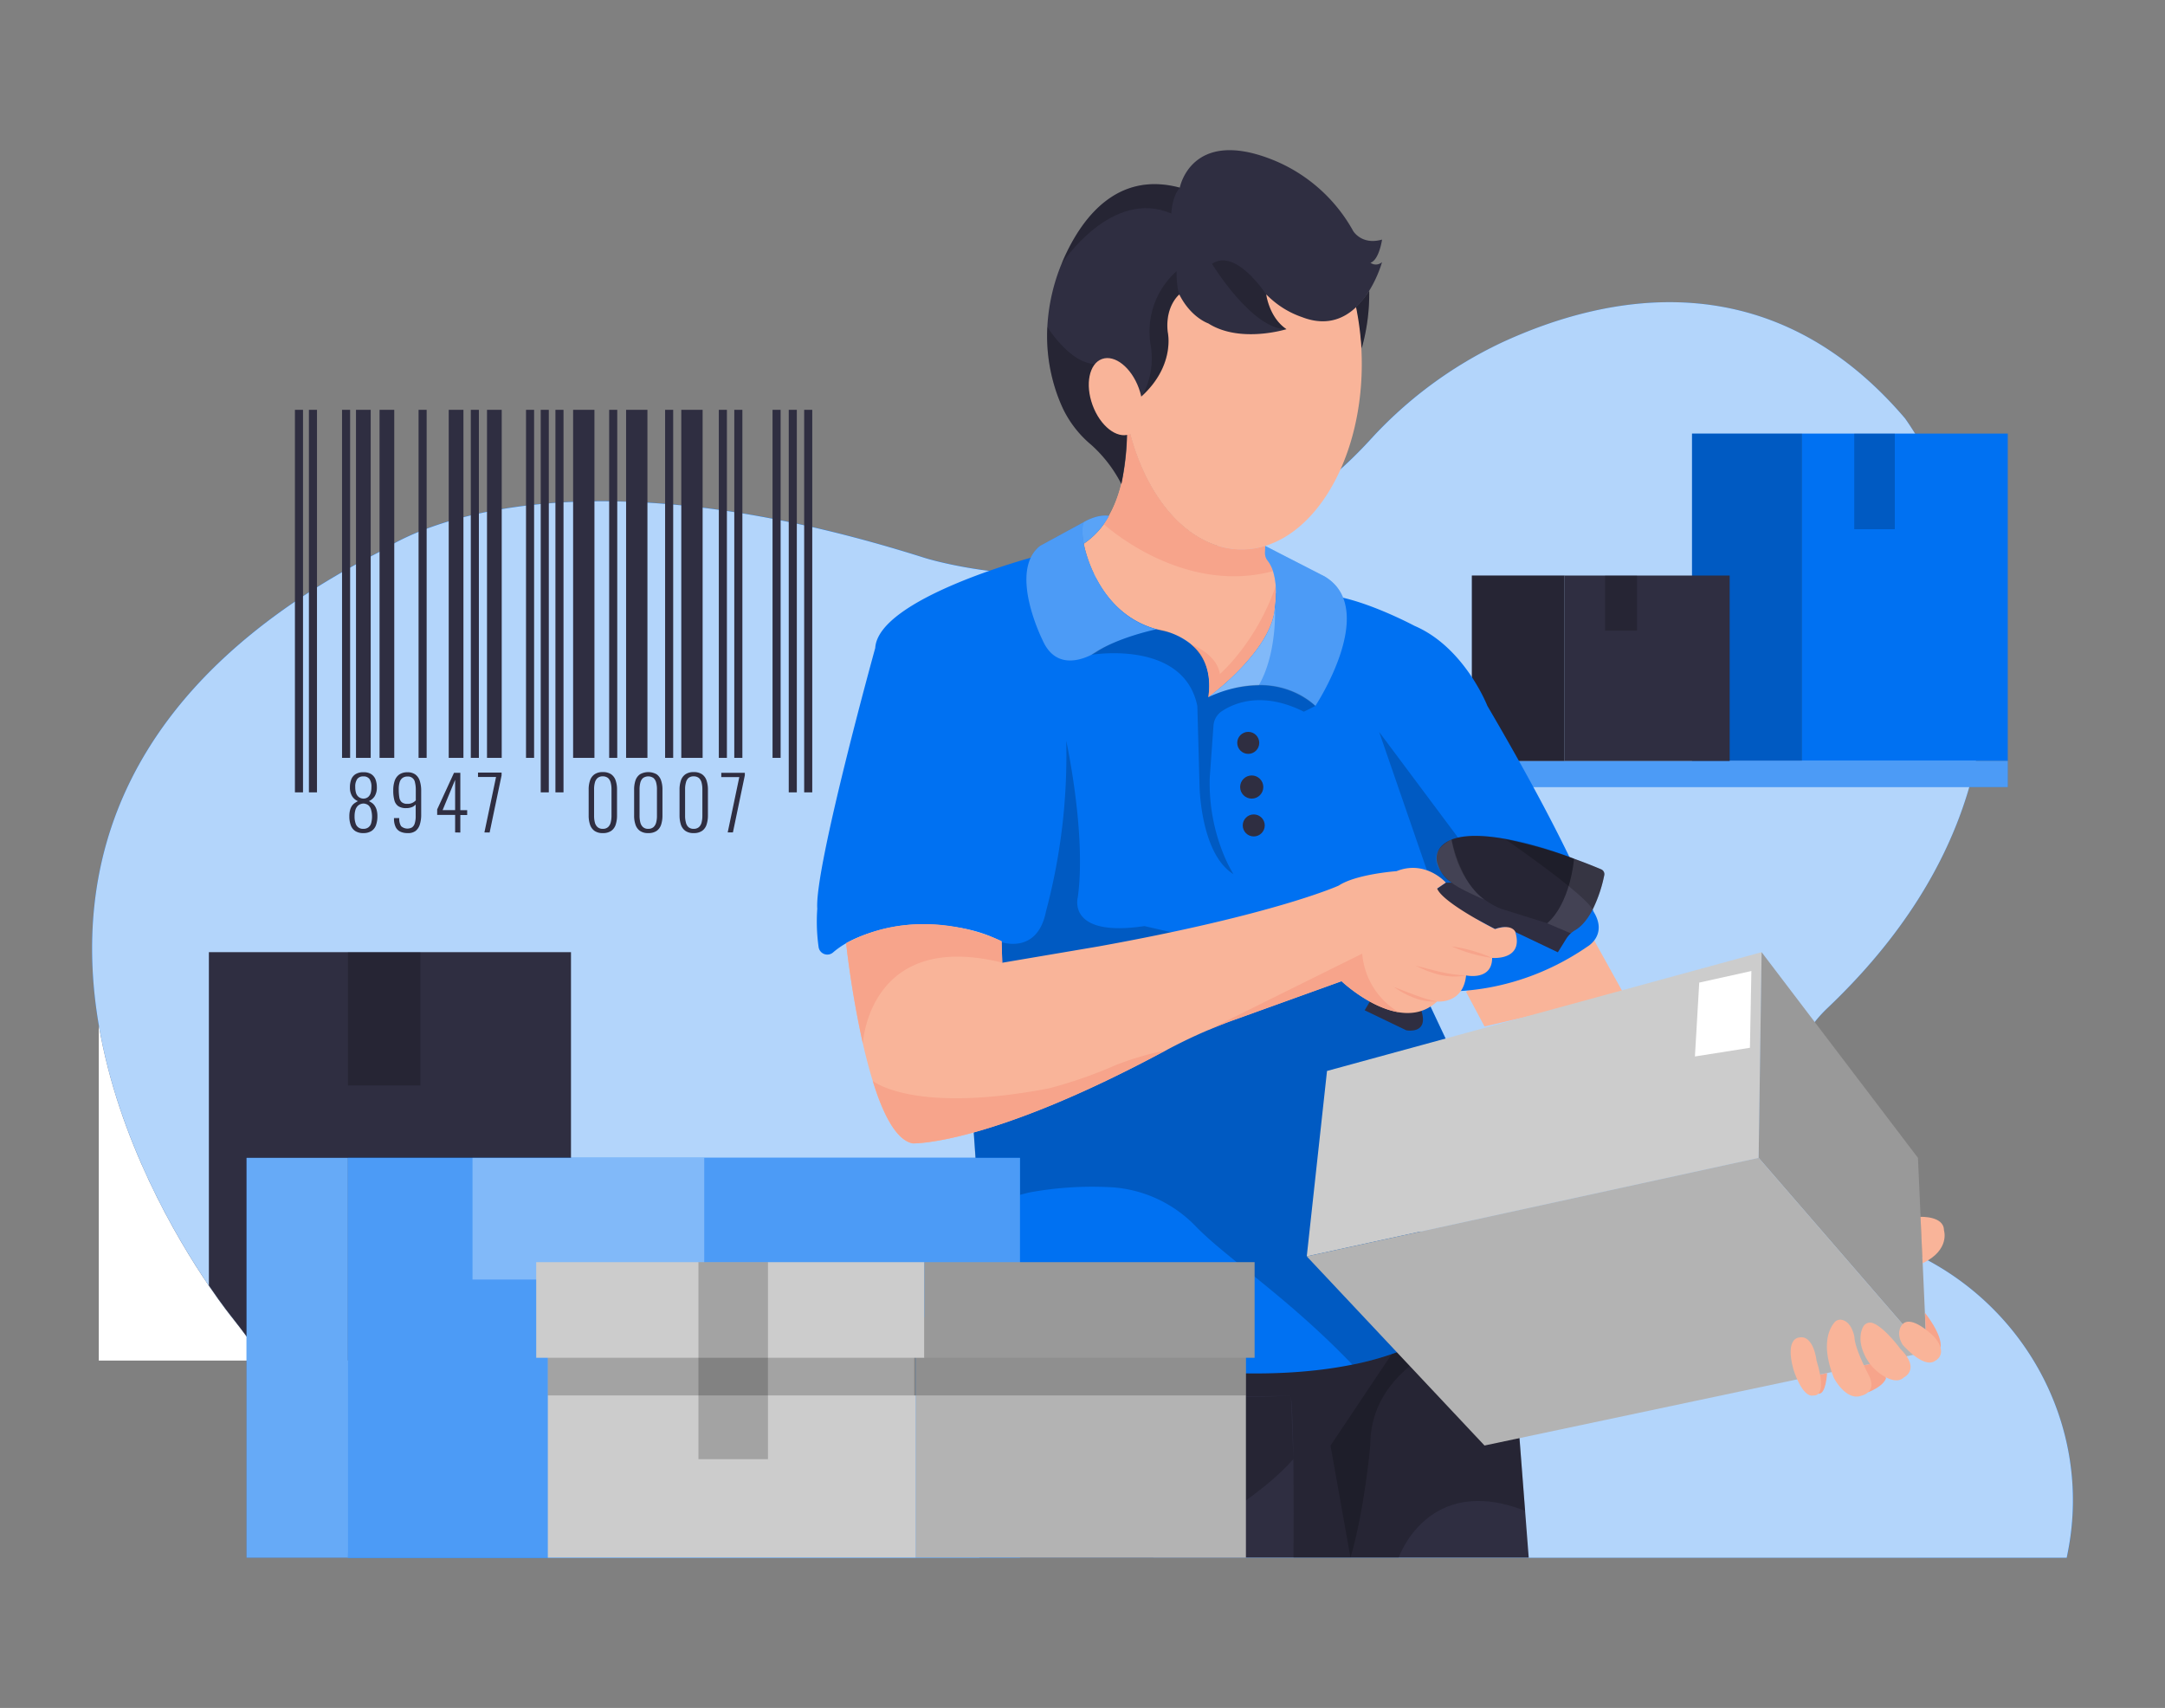  <!DOCTYPE svg PUBLIC "-//W3C//DTD SVG 1.1//EN" "http://www.w3.org/Graphics/SVG/1.1/DTD/svg11.dtd">
<svg xmlns="http://www.w3.org/2000/svg" width="865.76" height="682.89" viewBox="0 0 865.76 682.89">
<rect x="0" y="0" width="865.76" height="682.89" fill="#808080" stroke="none"/>
<defs>
<style xmlns="http://www.w3.org/1999/xhtml">*, ::after, ::before { box-sizing: border-box; }
img, svg { vertical-align: middle; }
</style>
<style xmlns="http://www.w3.org/1999/xhtml">*, body, html { -webkit-font-smoothing: antialiased; }
img, svg { max-width: 100%; }
</style>
</defs>
<path d="M83.53,380.71V514.05c-13-19.14-36.16-58.23-44-104.09V380.71Z" fill="#2f2e41" data-secondary="true"/>
<path d="M83.53,380.71V514.05c-13-19.14-36.16-58.23-44-104.09V380.71Z" opacity="0.2"/>
<path d="M139.14,622.8s-2.48-40.54-46.42-96.14c0,0-159.77-195.76,60.9-307,0,0,62-45.53,216,3.3,0,0,104.09,33.46,178.07-46.92A168.19,168.19,0,0,1,600.47,137c41.5-19.23,107.2-33.16,161.29,30.22,0,0,89.82,121.21-31.07,235.94a52.91,52.91,0,0,0,3.46,79.58,141.26,141.26,0,0,0,29.94,17.79c45.84,20.77,72.39,69.85,63,119.3-.18,1-.38,2-.59,3Z" fill="#0071f2" data-primary="true"/>
<path d="M827.05,619.83c-.19,1-.39,2-.59,3H139.13s-2-32.3-33.63-78.77q-5.72-8.4-12.78-17.38s-3.7-4.53-9.19-12.61c-13-19.14-36.16-58.23-44-104.09-10.61-61.88,6.62-136.1,114.09-190.26,0,0,62-45.53,216,3.3,0,0,104.08,33.46,178.07-46.92A168.15,168.15,0,0,1,600.46,137c41.51-19.23,107.2-33.16,161.29,30.22,0,0,89.83,121.21-31.07,235.94a52.91,52.91,0,0,0,3.46,79.58,141.1,141.1,0,0,0,29.94,17.79C809.93,521.3,836.47,570.38,827.05,619.83Z" fill="#fff" opacity="0.7"/>
<rect x="676.62" y="173.36" width="44.02" height="130.89" fill="#0071f2" data-primary="true"/>
<rect x="676.62" y="173.36" width="44.02" height="130.89" opacity="0.2"/>
<rect x="720.64" y="173.36" width="82.24" height="130.89" fill="#0071f2" data-primary="true"/>
<rect x="741.49" y="173.36" width="16.22" height="38.23" opacity="0.2"/>
<rect x="580.47" y="304.26" width="222.41" height="10.43" fill="#0071f2" data-primary="true"/>
<rect x="580.47" y="304.26" width="222.41" height="10.43" fill="#fff" opacity="0.3"/>
<rect x="588.58" y="230.12" width="37.07" height="74.14" fill="#2f2e41" data-secondary="true"/>
<rect x="588.58" y="230.12" width="37.07" height="74.14" opacity="0.2"/>
<rect x="625.65" y="230.12" width="66.03" height="74.14" fill="#2f2e41" data-secondary="true"/>
<rect x="641.87" y="230.12" width="12.74" height="22.01" opacity="0.2"/>
<path d="M105.5,544h-66V410c7.85,45.86,31,85,44,104.09,5.49,8.08,9.19,12.61,9.19,12.61Q99.8,535.63,105.5,544Z" fill="#fff"/>
<path d="M228.33,380.71V544H105.5q-5.72-8.4-12.78-17.38s-3.7-4.53-9.19-12.61V380.71Z" fill="#2f2e41" data-secondary="true"/>
<rect x="139.14" y="380.71" width="28.96" height="53.28" opacity="0.2"/>
<path d="M611.32,622.8H391.66c-1-15.19,4.3-61.93,6.21-78.23.43-3.58.68-5.69.68-5.69l.55-33.79h13l150.77,26.78,11.14,7.36,32.5,21.47Z" fill="#2f2e41" data-secondary="true"/>
<path d="M540.06,622.8h19.25s11.64-34,50.58-18.72l-3.33-43.38-43.64-28.83L532.07,578Z" opacity="0.2"/>
<path d="M391.66,622.8h69.42s40.36-21,56.13-39.46l-1-25.32s-65.76,4.46-118.3-13.45C397.87,544.57,390.5,603.11,391.66,622.8Z" opacity="0.2"/>
<path d="M574.05,539.23c-14.07,7.84-26.13,20-26.1,38.74,0,0-2.2,25.31-7.9,44.84H517.27c.12-20.21.14-58-1.1-64.79,0,0-76.06,3.21-118.3-13.45.42-3.58.68-5.69.68-5.69l.54-33.79h13.06l150.77,26.78Z" opacity="0.2"/>
<polygon points="586.27 396.59 593.64 410.41 649.4 397.5 637.48 375.99 631.52 375.99 588.58 394.61 586.27 396.59" fill="#f9b499"/>
<path d="M634.92,378.39c-33.6,23.17-66,17.38-66,17.38l9.27,19.69L561.94,539.4a119.7,119.7,0,0,1-21.14,6.22c-37.09,7.53-79.09,1.1-93.85-1.64a48.34,48.34,0,0,0-10.74-.73c-29.13,1.17-26-15.43-26-15.43l-1.87-12.11a.76.76,0,0,0-1.46-.14l-10.58,29.62c-2.31-2.31-2.31-13.9-2.31-13.9-.56-15.43-1.62-34-2.61-49.23-1.08-16.79-2-29.53-2-29.53l11-75.88c-9.27-5.79-22.59-6.37-22.59-6.37-26.05-1.53-38.93,5.56-44.65,10.53a3.52,3.52,0,0,1-5.78-2.07,72.73,72.73,0,0,1-.54-15.41C325.63,347.11,350,259.08,350,259.08c1.16-19.69,62.22-36.08,62.22-36.08l31.29,9.68L537.09,239c13.38,3.11,28.57,11.24,28.57,11.24,20,8.55,29.13,32,29.13,32,34,57.91,42.44,82.24,42.44,82.24C643,373.76,634.92,378.39,634.92,378.39Z" fill="#0071f2" data-primary="true"/>
<path d="M570.6,347.94l-19.08-55.27,45.17,60.48-18.53-.32S573.46,348.77,570.6,347.94Z" opacity="0.2"/>
<path d="M547.53,116.23a79.64,79.64,0,0,1-3,23l-2.3-16.44A41.17,41.17,0,0,0,547.53,116.23Z" fill="#2f2e41" data-secondary="true"/>
<path d="M547.53,116.23a79.64,79.64,0,0,1-3,23l-2.3-16.44A41.17,41.17,0,0,0,547.53,116.23Z" opacity="0.2"/>
<path d="M544.56,145.56c0,36-16.61,65.95-38.64,72.71a31.84,31.84,0,0,1-9.43,1.43c-21.66,0-40-22.11-46-52.48a1,1,0,0,1,0-.11,112.07,112.07,0,0,1-2.06-21.55c0-40.95,21.52-74.14,48.07-74.14S544.56,104.61,544.56,145.56Z" fill="#f9b499"/>
<path d="M509.81,242.86C508.68,260,484,278.19,483.2,278.76h0c1.61-10.75-2.27-17.26-6.88-21.15h0a26.63,26.63,0,0,0-11.64-5.48c-26.64-5.79-31.28-34.75-31.28-34.75a30.94,30.94,0,0,0,8-7.83s0,0,0,0c.23-.32.45-.64.66-1a1.77,1.77,0,0,0,.12-.17c.19-.29.39-.59.56-.89a3.87,3.87,0,0,0,.27-.43,7.64,7.64,0,0,0,.47-.83c7.84-13.72,7.46-31.92,7.13-37.46a1.48,1.48,0,0,1,0-.21c0-.27,0-.52,0-.71,0-.41-.05-.63-.05-.63,6,30.37,24.34,52.48,46,52.48a31.84,31.84,0,0,0,9.43-1.43l-.09,2.55a4.85,4.85,0,0,0,1,3.25,13.43,13.43,0,0,1,2.21,4.29,25.32,25.32,0,0,1,1.07,5.94h0A42.27,42.27,0,0,1,509.81,242.86Z" fill="#f9b499"/>
<path d="M509.07,228.36h0c-36.65,9.82-67.69-18.81-67.69-18.81s0,0,0,0c.22-.32.45-.63.66-1a1.77,1.77,0,0,0,.12-.17c.19-.29.39-.59.56-.89a3.87,3.87,0,0,0,.27-.43c.16-.27.32-.55.47-.83,7.66-13.52,7.4-32,7.13-37.46a1.48,1.48,0,0,1,0-.21c0-.28,0-.52,0-.71,0-.41-.05-.63-.05-.63,6,30.37,24.34,52.48,46,52.48a31.84,31.84,0,0,0,9.43-1.43l-.09,2.55a4.85,4.85,0,0,0,1,3.25A13.43,13.43,0,0,1,509.07,228.36Z" fill="#f7a48b"/>
<path d="M509.81,242.86c-1.15,17.38-26.64,35.91-26.64,35.91,1.61-10.75-2.27-17.26-6.88-21.15.46.16,10.38,4,11.52,11.88,0,0,14.53-12.47,22.33-35.19A42.27,42.27,0,0,1,509.81,242.86Z" fill="#f7a48b"/>
<path d="M526,282.25A33.32,33.32,0,0,0,503.39,274a48.78,48.78,0,0,0-20.13,4.72.11.11,0,0,1,.06-.06l0,0,.25-.19.91-.7.29-.23c.53-.42,1.19-.94,1.94-1.56l.77-.64,1-.81.49-.43c.4-.34.81-.71,1.24-1.09s.59-.53.9-.81l.22-.2c.56-.52,1.14-1.06,1.73-1.63l.6-.58c.5-.49,1-1,1.51-1.52.21-.19.41-.4.6-.61s.41-.41.61-.63c.4-.41.81-.85,1.2-1.29.2-.21.39-.44.59-.66,1.6-1.79,3.16-3.69,4.6-5.66.17-.25.36-.49.53-.75s.35-.5.52-.75.34-.5.5-.76a38.86,38.86,0,0,0,4.07-7.85c.09-.27.18-.53.28-.8a22.56,22.56,0,0,0,1.15-5.63,42.27,42.27,0,0,0,.33-8.55h0a25.32,25.32,0,0,0-1.07-5.94,13.43,13.43,0,0,0-2.21-4.29,4.85,4.85,0,0,1-1-3.25l.09-2.55,23.67,12.14C551.68,243.44,526,282.25,526,282.25Z" fill="#0071f2" data-primary="true"/>
<path d="M526,282.25A33.32,33.32,0,0,0,503.39,274a48.78,48.78,0,0,0-20.13,4.72.11.11,0,0,1,.06-.06l0,0,.25-.19.91-.7.29-.23c.53-.42,1.19-.94,1.94-1.56l.77-.64,1-.81.49-.43c.4-.34.81-.71,1.24-1.09s.59-.53.9-.81l.22-.2c.56-.52,1.14-1.06,1.73-1.63l.6-.58c.5-.49,1-1,1.51-1.52.21-.19.41-.4.6-.61s.41-.41.61-.63c.4-.41.81-.85,1.2-1.29.2-.21.39-.44.59-.66,1.6-1.79,3.16-3.69,4.6-5.66.17-.25.36-.49.53-.75s.35-.5.52-.75.34-.5.5-.76a38.86,38.86,0,0,0,4.07-7.85c.09-.27.18-.53.28-.8a22.56,22.56,0,0,0,1.15-5.63,42.27,42.27,0,0,0,.33-8.55h0a25.32,25.32,0,0,0-1.07-5.94,13.43,13.43,0,0,0-2.21-4.29,4.85,4.85,0,0,1-1-3.25l.09-2.55,23.67,12.14C551.68,243.44,526,282.25,526,282.25Z" fill="#fff" opacity="0.3"/>
<path d="M462.49,251.6s-14.07,2.85-23.34,8.64c0,0-15.55,11.05-22.25-4.32,0,0-13.82-27.49-1-37.65l17.46-9.5a37.42,37.42,0,0,0,0,8.61S438.33,245.27,462.49,251.6Z" fill="#0071f2" data-primary="true"/>
<path d="M462.49,251.6s-14.07,2.85-23.34,8.64c0,0-15.55,11.05-22.25-4.32,0,0-13.82-27.49-1-37.65l17.46-9.5a37.42,37.42,0,0,0,0,8.61S438.33,245.27,462.49,251.6Z" fill="#fff" opacity="0.3"/>
<path d="M433.36,208.77s5.17-3.25,10.11-2.54a31.63,31.63,0,0,1-10.11,11.15S432.2,211.75,433.36,208.77Z" fill="#0071f2" data-primary="true"/>
<path d="M433.36,208.77s5.17-3.25,10.11-2.54a31.63,31.63,0,0,1-10.11,11.15S432.2,211.75,433.36,208.77Z" fill="#fff" opacity="0.35"/>
<path d="M503.39,274a48.78,48.78,0,0,0-20.13,4.72h0s0,0,.07-.06l0,0,.25-.19.91-.7.29-.23c.53-.42,1.19-.94,1.94-1.56l.77-.64,1-.81c.16-.13.32-.28.49-.43.4-.34.81-.71,1.24-1.09s.59-.53.9-.81l.22-.2c.56-.52,1.14-1.06,1.73-1.63l.6-.58c.5-.49,1-1,1.51-1.52.21-.19.41-.4.6-.61s.41-.41.61-.63c.4-.41.81-.85,1.2-1.29.21-.22.41-.44.59-.66,1.6-1.79,3.16-3.69,4.6-5.66.19-.25.36-.51.53-.75s.35-.5.52-.75.34-.5.5-.76a38.86,38.86,0,0,0,4.07-7.85c.09-.27.19-.53.28-.8a22.56,22.56,0,0,0,1.15-5.63S510.85,261,503.39,274Z" fill="#fff" opacity="0.3"/>
<path d="M578.16,415.46,561.94,539.4a119.7,119.7,0,0,1-21.14,6.22c-26.14-27.23-50.25-42.52-62.6-55.26a51.32,51.32,0,0,0-33-15.61,138.28,138.28,0,0,0-33.89,2.1l-20,5.21c-1.08-16.79-2-29.53-2-29.53l11-75.88s14.48,5.22,17.95-12.16a241.79,241.79,0,0,0,8.11-68.34s8.11,37.06,4.64,62.55c0,0-4.64,16.22,26.64,11.58l111.2,25.49Z" opacity="0.2"/>
<path d="M641.51,350a55.91,55.91,0,0,1-4.61,13.63c-2.6,5.06-5.3,7.29-7,8.27a8.79,8.79,0,0,0-1.72,1.25,10.93,10.93,0,0,0-1.92,2.31l-3.29,5.29-17-8.11c-3.48-3.48-8.11-1.16-8.11-1.16l-7.44-4-22,36.71c3,9.53-6.06,7.75-6.06,7.75l-16.64-8,29-48.65,3.48-2.39,2.31,0a13.58,13.58,0,0,1-5.63-7.39,7,7,0,0,1,1.35-7c4.61-5.06,14.73-5.06,25.68-3.06h0a175.34,175.34,0,0,1,27.55,7.89h0c4.9,1.78,8.77,3.37,10.82,4.24A2.09,2.09,0,0,1,641.51,350Z" fill="#2f2e41" data-secondary="true"/>
<path d="M580.47,335.67s3.16,17,13.1,24.05c0,0,0,0,0,0-1-.42-10.89-4.71-13.1-6.87C580.47,352.87,566.57,342.76,580.47,335.67Z" fill="#fff" opacity="0.1"/>
<path d="M641.51,350c-3.36,15.33-8.79,20.3-11.66,21.9a8.79,8.79,0,0,0-1.72,1.25l-9.43-4c9.27-8.11,10.74-25.77,10.74-25.77h0c4.9,1.78,8.77,3.37,10.82,4.24A2.09,2.09,0,0,1,641.51,350Z" fill="#fff" opacity="0.1"/>
<path d="M580.47,335.67s2.32,20.71,19.7,27.66l18.53,5.79s8.73-6.37,10.74-25.77C629.44,343.35,597.85,330,580.47,335.67Z" opacity="0.2"/>
<polygon points="530.66 428.2 522.56 502.33 703.26 462.95 704.45 380.71 530.66 428.2" fill="#ccc"/>
<polygon points="679.51 392.87 677.78 422.41 699.78 418.93 700.36 388.24 679.51 392.87" fill="#fff"/>
<polygon points="703.26 462.95 770.45 540.56 766.97 462.95 704.45 380.71 703.26 462.95" fill="#999"/>
<polygon points="770.45 540.56 593.64 577.96 522.56 502.33 703.26 462.95 770.45 540.56" fill="#b3b3b3"/>
<path d="M730.62,549s-.39,8.67-3.45,8.23L726,550Z" fill="#f7a48b"/>
<path d="M747.08,556.64s6-2.18,7.15-5.65l-3.58-6.24-6.81,1.44Z" fill="#f7a48b"/>
<path d="M769.74,524.87s7.17,8.85,6.26,14c0,0-4.92-4.29-5.82-4.2Z" fill="#f7a48b"/>
<path d="M552.66,104.79c-.22.83-8.76,31-32,22a36.22,36.22,0,0,1-12.36-7.24l-.19-.16-1.77-1.67s1.16,9.27,8.11,13.9c0,0-18.54,5.79-31.28-2.32,0,0-6.95-2.31-11.58-11.58,0,0-5.79,4.63-4.64,15.06,0,0,3.18,13.31-10.56,25.76h0l-5.89,8.63c.75,10-1.07,21.11-1.79,24.94-.08.46-.19.93-.28,1.4a54,54,0,0,0-12.06-15.68,43.29,43.29,0,0,1-11.12-14.1,65.66,65.66,0,0,1-3.84-10.23,69.94,69.94,0,0,1-2.59-22.83,76.84,76.84,0,0,1,5.71-25.23h0c.44-1.09.9-2.17,1.4-3.23,7.52-16.21,21.5-33.71,45.86-27.19,0,0,4.42-23.69,36.23-11.48A64.08,64.08,0,0,1,540.92,92c.05.11.11.21.17.32s3.47,5.79,11.58,3.47c0,0-1.15,8.11-4.63,9.27A3.63,3.63,0,0,0,552.66,104.79Z" fill="#2f2e41" data-secondary="true"/>
<path d="M448.7,192.16c-.08.46-.19.93-.28,1.4a54,54,0,0,0-12.06-15.68,43.29,43.29,0,0,1-11.12-14.1,65.66,65.66,0,0,1-3.84-10.23,69.94,69.94,0,0,1-2.59-22.83c1,1.52,9.68,14.84,19.35,14.84l12.33,21.66S451.82,176.18,448.7,192.16Z" opacity="0.2"/>
<path d="M471.8,75.06c-3.27,3.64-3.39,10.32-3.39,10.32-23.7-10.24-43.35,19.3-43.87,20.1.44-1.09.9-2.17,1.4-3.23C433.46,86,447.44,68.54,471.8,75.06Z" opacity="0.2"/>
<path d="M467,132.82s3.18,13.31-10.56,25.76c.29-.43,5.87-8.72,3.61-21.13a32.34,32.34,0,0,1,10.43-29s0,7,1.16,9.27C471.59,117.76,465.8,122.39,467,132.82Z" opacity="0.2"/>
<path d="M514.45,131.66c-13.9,0-29.78-26.18-29.78-26.18,9.59-6.49,21.67,12.28,21.67,12.28S507.5,127,514.45,131.66Z" opacity="0.2"/>
<path d="M436.47,261.8s36.8-6.2,42.33,20.45l.9,32.43s.48,26.83,13.56,34.84c0,0-10.09-15.26-9.51-38.37l1.51-21.06a7.56,7.56,0,0,1,3.39-5.76c5.11-3.37,16.31-8,32.75.23l4.63-2.31s-14.9-16.31-42.78-3.52c0,0,2.38-14.46-7-21.11,0,0-6.69-5.4-13.8-6C462.49,251.6,445.37,255.25,436.47,261.8Z" opacity="0.2"/>
<circle cx="499.16" cy="297.02" r="4.4" fill="#2f2e41" data-secondary="true"/>
<circle cx="500.55" cy="314.68" r="4.63" fill="#2f2e41" data-secondary="true"/>
<circle cx="501.36" cy="330.03" r="4.4" fill="#2f2e41" data-secondary="true"/>
<rect x="139.14" y="462.95" width="268.74" height="159.85" fill="#0071f2" data-primary="true"/>
<rect x="139.14" y="462.95" width="268.74" height="159.85" fill="#0071f2" data-primary="true"/>
<rect x="139.14" y="462.95" width="268.74" height="159.85" fill="#fff" opacity="0.3"/>
<rect x="98.6" y="462.95" width="40.54" height="159.85" fill="#0071f2" data-primary="true"/>
<rect x="98.6" y="462.95" width="40.54" height="159.85" fill="#fff" opacity="0.4"/>
<rect x="366.18" y="526.66" width="132.05" height="96.14" fill="#b3b3b3"/>
<rect x="219.07" y="526.66" width="147.11" height="96.14" fill="#ccc"/>
<rect x="219.07" y="526.66" width="147.11" height="31.28" opacity="0.2"/>
<rect x="365.6" y="526.66" width="132.63" height="31.28" opacity="0.2"/>
<rect x="188.95" y="462.95" width="92.67" height="48.65" fill="#fff" opacity="0.3"/>
<ellipse cx="446.15" cy="158.59" rx="9.85" ry="16.02" transform="translate(-27.33 162.57) rotate(-20.05)" fill="#f9b499"/>
<path d="M596.69,383c0,9.27-10.42,7-10.42,7-1.16,11.59-11.59,10.43-11.59,10.43-4.65,4.3-10.08,5.17-15.36,4.31h0c-11.8-1.91-22.85-12.41-22.85-12.41l-43,15.49c-3.54,1.26-7,2.64-10.48,4.11h0c-5.74,2.44-11.38,5.17-16.89,8.13C395.1,458.2,365,457.16,365,457.16c-6.65-1.24-12-11.87-16-25h0c-1.47-4.75-2.78-9.82-3.94-14.9v0a395.32,395.32,0,0,1-6.7-40.09c30.72-16.69,62.16-.8,62.16-.8l.28,8.56,38.36-6.5c70.66-12.74,96.15-24.33,96.15-24.33,7-4.63,23.17-5.79,23.17-5.79,11.58-4.63,19.69,4.56,19.69,4.56l-3.48,2.39c2.32,5.79,23.17,16.22,23.17,16.22,6.95-2.32,8.11,1.16,8.11,1.16C609.43,384.18,596.69,383,596.69,383Z" fill="#f9b499"/>
<path d="M400.79,384.89c-52.72-13-55.67,31.16-55.74,32.33a395.32,395.32,0,0,1-6.7-40.09c31.88-16.69,62.16-.8,62.16-.8Z" fill="#f7a48b"/>
<path d="M466.07,420C395.1,458.2,365,457.16,365,457.16c-6.65-1.24-12-11.87-16-25,.36.29,16.63,13.31,70.46,3a178.86,178.86,0,0,0,26.64-9.27A117.29,117.29,0,0,1,466.07,420Z" fill="#f7a48b"/>
<path d="M559.31,404.7c-11.8-1.91-22.85-12.41-22.85-12.41l-43,15.49c-3.54,1.26-7,2.64-10.48,4.11l61.76-30.6A30.09,30.09,0,0,0,559.31,404.7Z" fill="#f7a48b"/>
<path d="M557.31,394.61c5.77,2.06,11.3,4.71,17.37,5.79-6.22.54-12.36-2.32-17.37-5.79Z" fill="#f7a48b"/>
<path d="M566,386.07c6.61,1.65,13.43,3.81,20.28,3.9-6.88,1.53-14.17-.74-20.28-3.9Z" fill="#f7a48b"/>
<path d="M580.47,378.39A59.87,59.87,0,0,1,596.69,383a59.62,59.62,0,0,1-16.22-4.63Z" fill="#f7a48b"/>
<path d="M641.51,350a55.91,55.91,0,0,1-4.61,13.63c-3.74-6.59-34.06-27.47-35-28.13a175.34,175.34,0,0,1,27.55,7.89h0c4.9,1.78,8.77,3.37,10.82,4.24A2.09,2.09,0,0,1,641.51,350Z" opacity="0.2"/>
<path d="M768,486.53s9.37-.41,9.37,5.38c0,0,2.61,7.84-8.54,13.19Z" fill="#f9b499"/>
<path d="M719.48,534.77s-5.79,0-2.32,12.74c0,0,3.48,11.58,8.11,10.43,0,0,5.79,1.15,1.16-13.9C726.43,544,725.27,533.61,719.48,534.77Z" fill="#f9b499"/>
<path d="M733.53,528.81c-1.93,2.29-5.5,8.8-.15,22.18,0,0,4.88,9.43,11.13,7,0,0,6.24-1.24,2.77-8.19,0,0-5.61-10.61-5.7-15.15,0,0-1-6.55-5.5-7A3,3,0,0,0,733.53,528.81Z" fill="#f9b499"/>
<path d="M745,530.59c-.91,1.8-1.78,5.12.09,9.94a19.45,19.45,0,0,0,8.11,9.62c2.72,1.63,6,2.71,8.19.54,0,0,6.72-3.18-1.39-11.29,0,0-6.3-8.66-11.11-10.4A3.16,3.16,0,0,0,745,530.59Z" fill="#f9b499"/>
<path d="M760.83,529.45s-3.13,3,0,8.2c0,0,8.46,9.86,13.09,6.39,0,0,4.21-2,1.17-7.3a13.39,13.39,0,0,0-2.77-3.32C769.66,531.05,763.74,526.44,760.83,529.45Z" fill="#f9b499"/>
<rect x="214.43" y="504.65" width="155.22" height="38.23" fill="#ccc"/>
<rect x="279.3" y="504.65" width="27.8" height="78.77" opacity="0.2"/>
<rect x="369.65" y="504.65" width="132.05" height="38.23" fill="#999"/>
<rect x="117.94" y="163.86" width="3.23" height="152.95" fill="#2f2e41" data-secondary="true"/>
<rect x="123.53" y="163.86" width="3.23" height="152.95" fill="#2f2e41" data-secondary="true"/>
<rect x="136.78" y="163.86" width="3.23" height="139.16" fill="#2f2e41" data-secondary="true"/>
<rect x="167.38" y="163.86" width="3.23" height="139.16" fill="#2f2e41" data-secondary="true"/>
<rect x="188.27" y="163.86" width="3.23" height="139.16" fill="#2f2e41" data-secondary="true"/>
<rect x="210.35" y="163.86" width="3.23" height="139.16" fill="#2f2e41" data-secondary="true"/>
<rect x="216.23" y="163.86" width="3.23" height="152.95" fill="#2f2e41" data-secondary="true"/>
<rect x="222.11" y="163.86" width="3.23" height="152.95" fill="#2f2e41" data-secondary="true"/>
<rect x="243.6" y="163.86" width="3.23" height="139.16" fill="#2f2e41" data-secondary="true"/>
<rect x="265.97" y="163.86" width="3.23" height="139.16" fill="#2f2e41" data-secondary="true"/>
<rect x="287.45" y="163.86" width="3.23" height="139.16" fill="#2f2e41" data-secondary="true"/>
<rect x="293.63" y="163.86" width="3.24" height="139.16" fill="#2f2e41" data-secondary="true"/>
<rect x="308.93" y="163.86" width="3.23" height="139.16" fill="#2f2e41" data-secondary="true"/>
<rect x="315.41" y="163.86" width="3.23" height="152.95" fill="#2f2e41" data-secondary="true"/>
<rect x="321.58" y="163.86" width="3.23" height="152.95" fill="#2f2e41" data-secondary="true"/>
<rect x="142.36" y="163.86" width="5.88" height="139.16" fill="#2f2e41" data-secondary="true"/>
<rect x="151.78" y="163.86" width="5.88" height="139.16" fill="#2f2e41" data-secondary="true"/>
<rect x="179.44" y="163.86" width="5.88" height="139.16" fill="#2f2e41" data-secondary="true"/>
<rect x="194.75" y="163.86" width="5.88" height="139.16" fill="#2f2e41" data-secondary="true"/>
<rect x="229.18" y="163.86" width="8.53" height="139.16" fill="#2f2e41" data-secondary="true"/>
<rect x="250.37" y="163.86" width="8.53" height="139.16" fill="#2f2e41" data-secondary="true"/>
<rect x="272.44" y="163.86" width="8.53" height="139.16" fill="#2f2e41" data-secondary="true"/>
<path d="M145.32,333.09a5.76,5.76,0,0,1-3.27-.82,4.67,4.67,0,0,1-1.79-2.34,10.08,10.08,0,0,1-.56-3.53,9.42,9.42,0,0,1,.31-2.59,5.59,5.59,0,0,1,.81-1.73,4.47,4.47,0,0,1,1.12-1.05,12.19,12.19,0,0,1,1.2-.71,5,5,0,0,1-2.32-1.95,6.63,6.63,0,0,1-.89-3.64,8.81,8.81,0,0,1,.53-3.09,4.27,4.27,0,0,1,1.73-2.11,5.69,5.69,0,0,1,3.17-.76,5.52,5.52,0,0,1,3.12.77,4.56,4.56,0,0,1,1.69,2.11,8.71,8.71,0,0,1,.53,3.12,6.55,6.55,0,0,1-.87,3.59,5.14,5.14,0,0,1-2.31,1.94,11,11,0,0,1,1.19.71,4.4,4.4,0,0,1,1.06,1.05,5.94,5.94,0,0,1,.83,1.72,9.18,9.18,0,0,1,.32,2.6,10.32,10.32,0,0,1-.56,3.53,4.64,4.64,0,0,1-1.78,2.33A5.76,5.76,0,0,1,145.32,333.09Zm0-1.7a3.18,3.18,0,0,0,1.94-.55,3.1,3.1,0,0,0,1.15-1.65,10.16,10.16,0,0,0,0-5.36,3.81,3.81,0,0,0-1-1.78,3.35,3.35,0,0,0-2.05-.77,3.46,3.46,0,0,0-2.11.77,3.76,3.76,0,0,0-1.12,1.78,8.57,8.57,0,0,0-.34,2.57,8.24,8.24,0,0,0,.4,2.79,3,3,0,0,0,3.17,2.2Zm0-12.08a3,3,0,0,0,1.93-.68,3.43,3.43,0,0,0,1-1.65,8.67,8.67,0,0,0,.28-2.32,5.42,5.42,0,0,0-.76-3.17,2.83,2.83,0,0,0-2.45-1.06,2.89,2.89,0,0,0-2.48,1.06,5.29,5.29,0,0,0-.78,3.17,7.9,7.9,0,0,0,.29,2.32,3.24,3.24,0,0,0,1.06,1.65A3.16,3.16,0,0,0,145.32,319.31Z" fill="#2f2e41" data-secondary="true"/>
<path d="M163,333.09a6.49,6.49,0,0,1-3-.61,4,4,0,0,1-1.81-1.87,7.44,7.44,0,0,1-.64-3.09v-.43h2.11a5.51,5.51,0,0,0,.73,3.23,3.78,3.78,0,0,0,4.35.51,2.94,2.94,0,0,0,1.11-1.61,9.54,9.54,0,0,0,.38-3.05v-4.5a4,4,0,0,1-1.39,1,6.12,6.12,0,0,1-2.43.44,5.48,5.48,0,0,1-3.09-.75,4.06,4.06,0,0,1-1.6-2.33,14.13,14.13,0,0,1-.46-4,11.4,11.4,0,0,1,.57-3.84,5.14,5.14,0,0,1,1.82-2.51,5.57,5.57,0,0,1,3.29-.9,5.19,5.19,0,0,1,3.17.9,5,5,0,0,1,1.76,2.56,12.54,12.54,0,0,1,.56,4v9.5a12.59,12.59,0,0,1-.53,3.86,5.2,5.2,0,0,1-1.69,2.62A4.91,4.91,0,0,1,163,333.09Zm-.08-11.69a4.18,4.18,0,0,0,2.11-.46,4.48,4.48,0,0,0,1.24-.93v-4.08a12.47,12.47,0,0,0-.34-3.17,2.77,2.77,0,0,0-3-2.28,3.23,3.23,0,0,0-1.93.54,3.15,3.15,0,0,0-1.16,1.66,8.79,8.79,0,0,0-.38,2.83,18.79,18.79,0,0,0,.22,3.27,3.2,3.2,0,0,0,.95,1.94,3.36,3.36,0,0,0,2.25.68Z" fill="#2f2e41" data-secondary="true"/>
<path d="M182,332.83v-7h-7.18v-2.2L181.55,309h2.53v14.93h2.74v1.94h-2.74v7Zm-5-8.93h5V311.8Z" fill="#2f2e41" data-secondary="true"/>
<path d="M193.71,332.83l4.66-22.18h-7.22v-1.74h9.43V310l-4.78,22.86Z" fill="#2f2e41" data-secondary="true"/>
<path d="M241.05,333.09a5.5,5.5,0,0,1-3.36-.91,5,5,0,0,1-1.76-2.5,11.42,11.42,0,0,1-.53-3.62V315.68a10.92,10.92,0,0,1,.55-3.63,4.87,4.87,0,0,1,1.8-2.46,5.57,5.57,0,0,1,3.3-.88,5.7,5.7,0,0,1,3.36.88,4.89,4.89,0,0,1,1.78,2.46,10.92,10.92,0,0,1,.55,3.63v10.38a11.61,11.61,0,0,1-.53,3.65,4.83,4.83,0,0,1-1.77,2.48A5.63,5.63,0,0,1,241.05,333.09Zm0-1.7a3,3,0,0,0,2.11-.7,3.79,3.79,0,0,0,1.06-1.85,10.9,10.9,0,0,0,.31-2.61V315.55a10.41,10.41,0,0,0-.31-2.61,3.79,3.79,0,0,0-1.06-1.85,3.22,3.22,0,0,0-2.11-.68,3.1,3.1,0,0,0-2.11.68,3.64,3.64,0,0,0-1.06,1.85,9.57,9.57,0,0,0-.31,2.61v10.68a10,10,0,0,0,.31,2.61,3.64,3.64,0,0,0,1.06,1.85A3,3,0,0,0,241.05,331.39Z" fill="#2f2e41" data-secondary="true"/>
<path d="M259.23,333.09a5.48,5.48,0,0,1-3.36-.91,4.94,4.94,0,0,1-1.76-2.5,10.88,10.88,0,0,1-.53-3.62V315.68a11.18,11.18,0,0,1,.54-3.63,4.91,4.91,0,0,1,1.79-2.46,6.8,6.8,0,0,1,6.68,0,4.87,4.87,0,0,1,1.77,2.46,10.92,10.92,0,0,1,.55,3.63v10.38a11.61,11.61,0,0,1-.53,3.65,4.89,4.89,0,0,1-1.76,2.48A5.67,5.67,0,0,1,259.23,333.09Zm0-1.7a3.06,3.06,0,0,0,2.11-.7,3.79,3.79,0,0,0,1.06-1.85,10,10,0,0,0,.31-2.61V315.55a10,10,0,0,0-.31-2.61,3.71,3.71,0,0,0-1.06-1.85,3.67,3.67,0,0,0-4.22,0,3.71,3.71,0,0,0-1.06,1.85,10.41,10.41,0,0,0-.31,2.61v10.68a10.9,10.9,0,0,0,.31,2.61,3.64,3.64,0,0,0,1.06,1.85A2.94,2.94,0,0,0,259.23,331.39Z" fill="#2f2e41" data-secondary="true"/>
<path d="M277.39,333.09a5.47,5.47,0,0,1-3.35-.91,5,5,0,0,1-1.77-2.5,12,12,0,0,1-.53-3.62V315.68a11.18,11.18,0,0,1,.55-3.63,4.87,4.87,0,0,1,1.8-2.46,5.59,5.59,0,0,1,3.3-.88,5.68,5.68,0,0,1,3.36.88,4.91,4.91,0,0,1,1.79,2.46,11.46,11.46,0,0,1,.55,3.63v10.38a11.62,11.62,0,0,1-.54,3.65,4.83,4.83,0,0,1-1.77,2.48A5.63,5.63,0,0,1,277.39,333.09Zm0-1.7a3.07,3.07,0,0,0,2.12-.7,3.77,3.77,0,0,0,1.05-1.85,10.41,10.41,0,0,0,.31-2.61V315.55a10.41,10.41,0,0,0-.31-2.61,3.77,3.77,0,0,0-1.05-1.85,3.23,3.23,0,0,0-2.12-.68,3.11,3.11,0,0,0-2.11.68,3.63,3.63,0,0,0-1,1.85,9.57,9.57,0,0,0-.32,2.61v10.68a10,10,0,0,0,.32,2.61,3.63,3.63,0,0,0,1,1.85A3,3,0,0,0,277.39,331.39Z" fill="#2f2e41" data-secondary="true"/>
<path d="M291,332.83l4.64-22.13h-7.21V309h9.42v1l-4.76,22.81Z" fill="#2f2e41" data-secondary="true"/>
</svg>